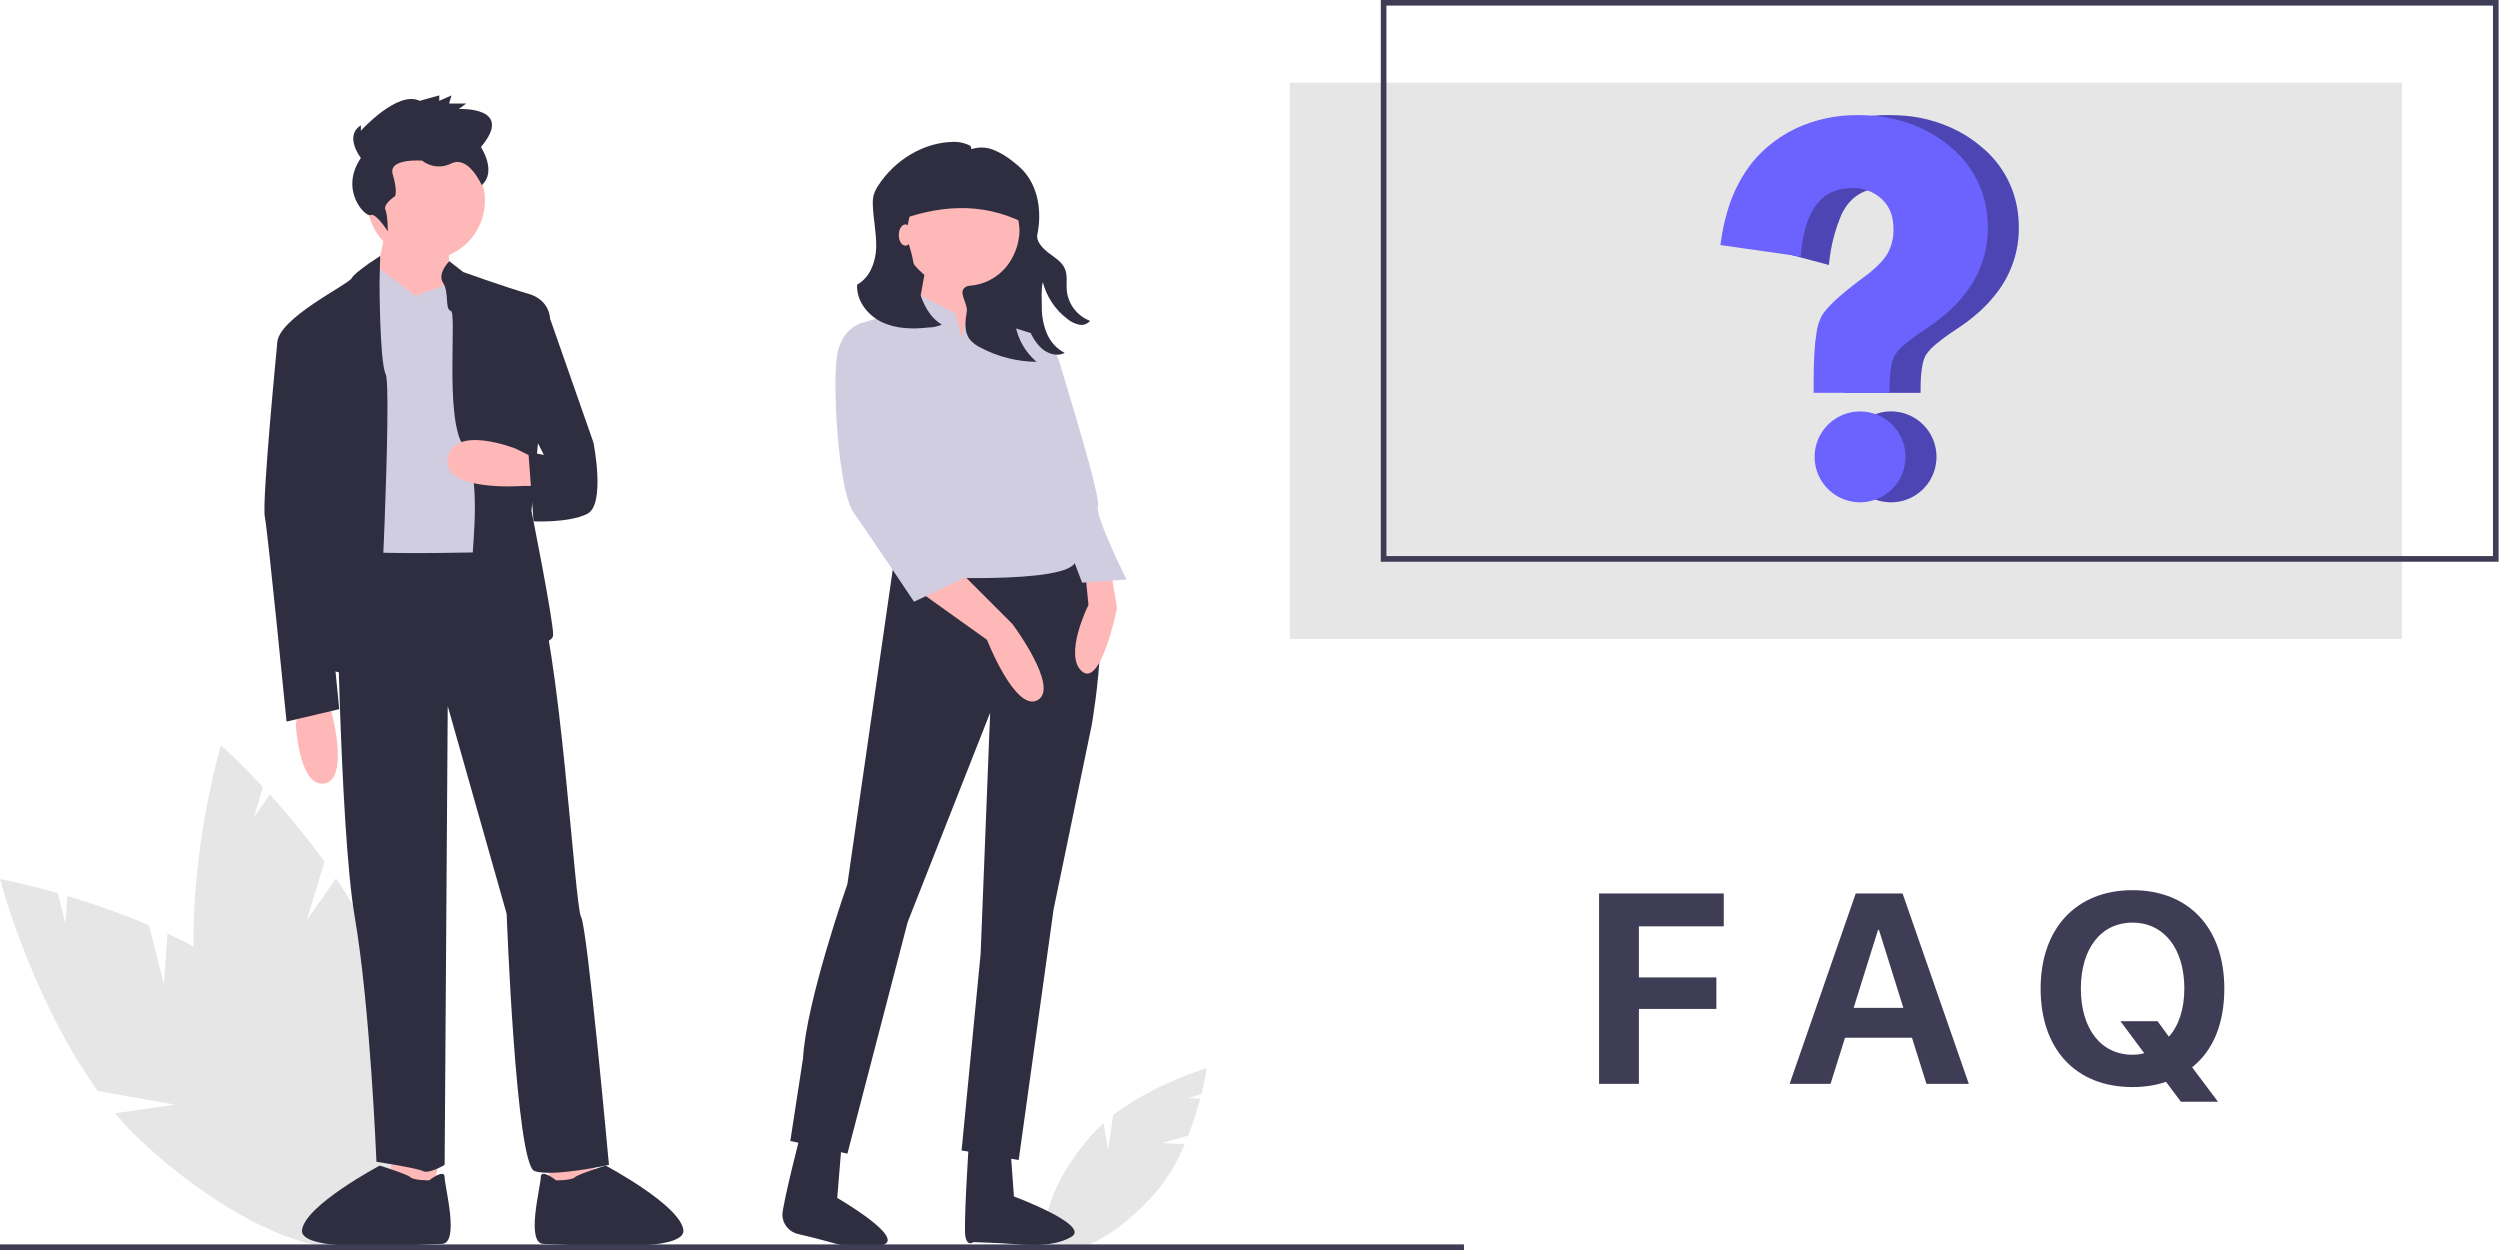 <svg width="888" height="445" viewBox="0 0 888 445" fill="none" xmlns="http://www.w3.org/2000/svg">
<g clip-path="url(#clip0)">
<path d="M853.169 29.395H458.131V226.914H853.169V29.395Z" fill="#E6E6E6"/>
<path d="M412.711 406.048L422.068 403.351C423.728 399.052 425.144 394.663 426.31 390.204L421.916 390.044L426.707 388.663C428.094 383.136 428.662 379.387 428.662 379.387C428.662 379.387 409.686 385.039 395.396 396.068L393.633 408.438L391.946 398.927C390.391 400.307 388.924 401.784 387.555 403.348C373.797 419.165 367.81 436.48 374.183 442.023C380.555 447.565 396.873 439.236 410.631 423.419C414.888 418.283 418.333 412.524 420.846 406.344L412.711 406.048Z" fill="#E6E6E6"/>
<path d="M58.235 349.692L52.902 328.658C43.445 324.65 33.771 321.179 23.924 318.261L23.25 328.037L20.52 317.267C8.308 313.78 0 312.244 0 312.244C0 312.244 11.222 354.918 34.759 387.542L62.185 392.36L40.879 395.432C43.841 398.995 47.024 402.368 50.409 405.532C84.649 437.314 122.786 451.896 135.591 438.101C148.395 424.307 131.018 387.36 96.778 355.577C86.163 345.725 72.829 337.818 59.481 331.595L58.235 349.692Z" fill="#E6E6E6"/>
<path d="M108.955 326.849L115.263 306.086C109.239 297.768 102.752 289.796 95.83 282.208L90.201 290.228L93.43 279.597C84.779 270.3 78.461 264.691 78.461 264.691C78.461 264.691 66.009 307.022 69.295 347.116L90.282 365.417L70.455 357.033C71.149 361.615 72.13 366.148 73.393 370.606C86.276 415.512 111.385 447.707 129.477 442.517C147.568 437.327 151.791 396.716 138.908 351.811C134.914 337.889 127.586 324.228 119.377 312.002L108.955 326.849Z" fill="#E6E6E6"/>
<path d="M194.275 413.765L196.478 423.676L211.894 422.574L210.793 411.563L194.275 413.765Z" fill="#FFB8B8"/>
<path d="M155.735 413.765L153.533 423.676L138.116 422.574L139.218 411.563L155.735 413.765Z" fill="#FFB8B8"/>
<path d="M151.33 92.228C162.885 92.228 172.252 82.861 172.252 71.306C172.252 59.752 162.885 50.385 151.33 50.385C139.775 50.385 130.408 59.752 130.408 71.306C130.408 82.861 139.775 92.228 151.33 92.228Z" fill="#FFB8B8"/>
<path d="M138.116 76.812L132.611 102.139L160.139 110.948L159.038 79.015L138.116 76.812Z" fill="#FFB8B8"/>
<path d="M148.027 105.442L134.173 94.953C134.173 94.953 131.509 91.127 130.408 94.431C129.307 97.734 119.397 109.847 119.397 109.847L127.105 200.141L185.466 201.243C185.466 201.243 162.661 95.984 159.749 99.612C156.836 103.24 149.128 103.24 148.027 105.442Z" fill="#D0CDE1"/>
<path d="M159.589 92.779C159.589 92.779 155.184 97.184 157.387 100.487C159.589 103.79 157.937 109.916 160.139 110.432C162.342 110.948 157.937 148.387 164.544 158.298C171.151 168.208 167.848 193.535 167.848 197.939C167.848 202.344 174.454 228.771 174.454 228.771C174.454 228.771 196.478 230.974 196.478 225.468C196.478 219.962 188.769 181.422 188.769 181.422L195.376 113.15C195.376 113.15 195.376 106.543 187.668 104.341C179.96 102.139 164.544 96.633 164.544 96.633L159.589 92.779Z" fill="#2F2E41"/>
<path d="M190.972 172.613H185.466C185.466 172.613 156.836 174.815 159.038 162.702C161.241 150.59 183.264 159.399 183.264 159.399L189.871 162.702L190.972 172.613Z" fill="#FFB8B8"/>
<path d="M135.048 90.927C135.048 90.927 126.004 96.633 124.903 98.835C123.801 101.038 98.475 113.15 98.475 121.96C98.475 130.769 106.183 140.679 106.183 140.679L116.093 237.581C116.093 237.581 132.611 243.086 133.712 238.682C134.813 234.277 139.218 137.376 137.015 132.971C134.813 128.566 134.813 99.936 134.813 99.936L135.048 90.927Z" fill="#2F2E41"/>
<path d="M106.183 250.794L105.082 257.401C105.082 257.401 106.183 279.424 114.992 278.323C123.801 277.222 118.296 255.199 118.296 255.199L117.195 250.794H106.183Z" fill="#FFB8B8"/>
<path d="M119.397 194.636C119.397 194.636 120.498 293.739 126.004 325.673C131.509 357.606 133.712 412.664 133.712 412.664C133.712 412.664 148.027 414.866 150.229 415.967C152.431 417.069 157.937 413.765 157.937 413.765L159.038 250.794L179.96 324.572C179.96 324.572 183.264 413.765 189.871 415.967C196.478 418.17 216.298 413.765 216.298 413.765C216.298 413.765 208.59 328.976 206.388 325.673C204.186 322.369 198.68 225.468 189.871 207.849L186.567 195.737C186.567 195.737 123.801 197.939 119.397 194.636Z" fill="#2F2E41"/>
<path d="M197.579 419.271C197.579 419.271 192.073 414.866 192.073 418.17C192.073 421.473 186.567 441.845 193.174 441.845C199.781 441.845 243.827 445.699 242.726 436.889C241.625 428.08 215.127 414.014 215.127 414.014C215.127 414.014 205.287 417.069 204.186 418.17C203.084 419.271 197.579 419.271 197.579 419.271Z" fill="#2F2E41"/>
<path d="M152.431 419.271C152.431 419.271 157.937 414.866 157.937 418.17C157.937 421.473 163.443 441.845 156.836 441.845C150.229 441.845 106.183 445.699 107.284 436.889C108.385 428.08 134.883 414.014 134.883 414.014C134.883 414.014 144.723 417.069 145.824 418.17C146.926 419.271 152.431 419.271 152.431 419.271Z" fill="#2F2E41"/>
<path d="M187.668 112.049L195.376 113.15L210.793 157.196C210.793 157.196 215.197 179.219 208.59 182.523C201.983 185.826 189.513 185.181 189.513 185.181L187.668 160.5L193.174 161.601L187.668 150.59V112.049Z" fill="#2F2E41"/>
<path d="M103.981 117.555L98.475 121.96C98.475 121.96 92.969 178.118 94.07 183.624C95.171 189.13 101.778 256.3 101.778 256.3L120.498 251.896L107.284 118.656L103.981 117.555Z" fill="#2F2E41"/>
<path d="M128.184 56.1C128.184 56.1 122.093 48.373 128.184 44.509V46.441C128.184 46.441 141.237 31.952 149.069 35.816L156.031 33.884V35.816L160.382 33.884L159.511 36.782H165.603L162.992 38.713C162.992 38.713 183.007 37.747 170.824 52.236C170.824 52.236 176.615 60.923 171.109 65.756C171.109 65.756 166.473 55.134 160.382 58.032C158.731 58.888 156.87 59.253 155.019 59.081C153.167 58.91 151.404 58.211 149.939 57.066C149.939 57.066 137.757 56.1 139.497 61.895C141.237 67.691 140.367 69.623 140.367 69.623C140.367 69.623 136.016 72.52 136.886 74.452C137.757 76.384 137.757 82.179 137.757 82.179C137.757 82.179 133.406 75.418 131.665 76.384C129.925 77.35 120.353 67.691 128.184 56.1Z" fill="#2F2E41"/>
<path d="M366.909 125.259L320.608 126.409L314.376 71.2H366.909V125.259Z" fill="#2F2E41"/>
<path d="M317.898 196.829L300.997 314.007C300.997 314.007 286.35 355.696 285.223 375.977L280.716 405.271L300.997 409.778L322.405 327.528L351.699 253.165L348.319 338.795L341.559 408.651L361.84 412.031L374.233 323.021L387.754 257.672C387.754 257.672 397.894 201.336 382.12 195.702L317.898 196.829Z" fill="#2F2E41"/>
<path d="M299.641 398.08L297.386 425.504C297.386 425.504 321.52 439.457 313.777 442.162C306.033 444.866 295.433 441.387 293.266 440.772C290.976 440.123 286.702 439.088 283.468 438.322C281.971 437.979 280.623 437.165 279.622 436.001C278.621 434.836 278.019 433.381 277.905 431.85L277.899 431.749C277.704 428.374 285.318 399.049 285.318 399.049L299.641 398.08Z" fill="#2F2E41"/>
<path d="M358.249 398.766L360.149 424.989C360.149 424.989 387.632 435.199 380.548 439.334C373.464 443.469 362.395 442.079 360.149 441.889C356.009 441.541 345.706 441.193 345.706 441.193C345.706 441.193 343.801 442.842 342.965 439.567C342.129 436.292 344.081 407.035 344.081 407.035L358.249 398.766Z" fill="#2F2E41"/>
<path d="M341.559 102.185C353.382 102.185 362.966 92.6 362.966 80.777C362.966 68.954 353.382 59.37 341.559 59.37C329.736 59.37 320.151 68.954 320.151 80.777C320.151 92.6 329.736 102.185 341.559 102.185Z" fill="#FFB8B8"/>
<path d="M329.165 93.171L324.658 117.959L343.812 126.973L348.319 95.425L329.165 93.171Z" fill="#FFB8B8"/>
<path d="M326.911 210.349L350.572 227.25C350.572 227.25 360.713 253.165 368.6 248.658C376.487 244.151 359.586 221.617 359.586 221.617L340.432 202.462L326.911 210.349Z" fill="#FFB8B8"/>
<path d="M394.514 202.462L396.768 215.983C396.768 215.983 391.134 244.151 384.374 238.517C377.614 232.884 386.627 214.856 386.627 214.856L385.501 203.589L394.514 202.462Z" fill="#FFB8B8"/>
<path d="M341.559 120.212L339.305 111.199L325.785 104.438L321.278 110.072L306.631 114.579L323.531 204.716C323.531 204.716 380.994 208.096 382.12 199.082C383.247 190.069 370.853 165.281 370.853 165.281C370.853 165.281 374.233 152.887 373.107 146.127L368.6 119.086L350.572 113.452L346.455 108.471L342.685 114.579L341.559 120.212Z" fill="#D0CDE1"/>
<path d="M310.011 116.832L306.631 114.579C306.631 114.579 299.87 115.705 297.617 124.719C295.363 133.733 297.617 174.295 303.25 182.182C308.884 190.069 324.658 213.73 324.658 213.73L346.066 203.589L323.531 177.675L317.898 145L310.011 116.832Z" fill="#D0CDE1"/>
<path d="M359.586 121.339L368.6 119.086C368.6 119.086 374.233 121.339 376.487 129.226C378.74 137.113 391.134 176.548 390.007 179.928C388.881 183.308 400.148 205.843 400.148 205.843L384.374 206.969L375.36 183.308L366.346 159.647L359.586 121.339Z" fill="#D0CDE1"/>
<path d="M304.455 101.107C308.97 98.628 311.071 93.063 311.221 87.915C311.371 82.766 310.122 77.671 310.024 72.522C309.973 71.468 310.063 70.412 310.291 69.382C310.665 68.104 311.249 66.897 312.017 65.809C317.888 56.813 328.094 50.485 338.843 50.385C340.396 50.365 341.938 50.648 343.383 51.22C344.494 51.665 344.857 51.61 345.07 52.975C347.617 52.135 350.378 52.223 352.866 53.223C355.33 54.225 357.629 55.593 359.684 57.283C360.905 58.191 362.057 59.188 363.13 60.267C368.811 66.152 370.119 75.222 368.474 83.235C367.939 85.84 370.506 88.355 372.63 89.954C374.754 91.554 377.207 93.024 378.25 95.47C379.253 97.823 378.702 100.514 378.904 103.064C379.131 105.475 380.027 107.774 381.491 109.702C382.956 111.631 384.93 113.111 387.191 113.977C386.729 114.53 386.128 114.947 385.449 115.186C384.77 115.425 384.039 115.476 383.334 115.334C381.861 115.023 380.484 114.368 379.315 113.42C374.918 110.162 371.772 105.495 370.403 100.197C369.779 103.034 370.021 105.961 370.044 108.867C369.989 112.109 370.586 115.329 371.8 118.336C373.034 121.358 375.295 123.847 378.184 125.366C375.397 126.73 372.327 125.741 369.965 123.729C367.702 121.581 366.067 118.856 365.236 115.849C363.652 111.048 363.009 105.987 363.344 100.943C360.752 105.307 359.805 110.453 360.673 115.453C361.58 120.551 364.242 125.172 368.197 128.514C361.3 128.455 354.518 126.747 348.416 123.532C346.84 122.818 345.452 121.748 344.359 120.407C342.395 117.683 342.86 113.968 343.41 110.656C343.846 108.037 340.573 104.251 342.448 102.37C343.004 101.82 343.748 101.5 344.531 101.475C347.349 101.264 350.081 100.408 352.516 98.973C354.951 97.538 357.023 95.562 358.573 93.199C360.734 89.949 361.962 86.168 362.122 82.269C362.121 79.405 361.501 76.576 360.305 73.974C359.11 71.372 357.366 69.059 355.195 67.193C353.023 65.327 350.474 63.952 347.721 63.162C344.969 62.372 342.079 62.185 339.248 62.615C336.417 63.044 333.712 64.08 331.318 65.652C328.925 67.223 326.898 69.293 325.378 71.719C323.858 74.145 322.879 76.871 322.51 79.711C322.14 82.55 322.388 85.436 323.236 88.171C323.912 90.372 324.396 92.627 324.684 94.911C325.023 97.562 325.563 100.183 326.298 102.752C327.716 107.69 330.118 112.728 334.563 115.304C333.009 115.969 331.339 116.323 329.649 116.344C324.071 116.959 318.205 116.823 313.156 114.373C308.108 111.924 304.096 106.707 304.455 101.107Z" fill="#2F2E41"/>
<path d="M316.626 79.252C332.645 72.832 348.437 71.462 363.817 79.252V66.311C363.817 64.076 362.929 61.932 361.348 60.351C359.768 58.771 357.624 57.883 355.388 57.883H323.285C322.41 57.883 321.545 58.055 320.737 58.389C319.929 58.724 319.195 59.215 318.576 59.833C317.958 60.451 317.468 61.185 317.133 61.993C316.798 62.801 316.626 63.667 316.626 64.541V79.252Z" fill="#2F2E41"/>
<path d="M321.611 87.266C322.915 87.266 323.972 85.574 323.972 83.488C323.972 81.402 322.915 79.71 321.611 79.71C320.307 79.71 319.25 81.402 319.25 83.488C319.25 85.574 320.307 87.266 321.611 87.266Z" fill="#FFB8B8"/>
<path d="M520 442.01H0V444.01H520V442.01Z" fill="#3F3D56"/>
<path d="M887.5 199.52H490.46V1.52588e-05H887.5V199.52ZM492.46 197.52H885.5V2H492.46V197.52Z" fill="#3F3D56"/>
<path d="M687.83 162.29C687.828 165.481 686.88 168.6 685.105 171.252C683.331 173.904 680.811 175.971 677.862 177.191C674.914 178.411 671.67 178.729 668.54 178.106C665.411 177.483 662.536 175.947 660.28 173.69C658.024 171.434 656.487 168.559 655.864 165.43C655.241 162.3 655.559 159.057 656.779 156.108C657.999 153.16 660.066 150.639 662.718 148.865C665.37 147.091 668.489 146.142 671.68 146.14C673.802 146.134 675.905 146.548 677.867 147.357C679.83 148.167 681.612 149.356 683.113 150.857C684.614 152.358 685.803 154.141 686.613 156.103C687.422 158.065 687.836 160.168 687.83 162.29V162.29Z" fill="#6C63FF"/>
<path opacity="0.3" d="M687.83 162.29C687.828 165.481 686.88 168.6 685.105 171.252C683.331 173.904 680.811 175.971 677.862 177.191C674.914 178.411 671.67 178.729 668.54 178.106C665.411 177.483 662.536 175.947 660.28 173.69C658.024 171.434 656.487 168.559 655.864 165.43C655.241 162.3 655.559 159.057 656.779 156.108C657.999 153.16 660.066 150.639 662.718 148.865C665.37 147.091 668.489 146.142 671.68 146.14C673.802 146.134 675.905 146.548 677.867 147.357C679.83 148.167 681.612 149.356 683.113 150.857C684.614 152.358 685.803 154.141 686.613 156.103C687.422 158.065 687.836 160.168 687.83 162.29V162.29Z" fill="black"/>
<path d="M717.08 80.88C717.111 86.158 716.023 91.382 713.89 96.21C712.966 98.288 711.858 100.279 710.58 102.16C707.931 105.989 704.753 109.423 701.14 112.36C700.52 112.88 699.84 113.42 698.93 114.12C697.79 114.97 696.52 115.86 695.06 116.82C692.482 118.487 690.001 120.3 687.63 122.25C686.224 123.346 685.004 124.663 684.02 126.15C682.79 128.3 682.17 132.46 682.17 138.52V139.52H655.21V134.84C655.21 131.18 655.3 128.1 655.47 125.42C655.592 122.992 655.846 120.571 656.23 118.17C656.494 116.058 657.13 114.01 658.11 112.12C659.88 109.17 664.15 105.16 671.15 99.86C671.45 99.64 671.75 99.41 672.06 99.18C672.35 98.98 672.63 98.77 672.92 98.55C675.345 96.828 677.578 94.85 679.58 92.65C680.165 91.965 680.706 91.244 681.2 90.49L681.33 90.29C682.898 87.513 683.666 84.357 683.55 81.17C683.558 80.364 683.504 79.558 683.39 78.76C683.079 75.647 681.634 72.757 679.33 70.64C676.83 68.349 673.607 67.004 670.22 66.84C669.79 66.8 669.39 66.79 668.98 66.79C667.386 66.781 665.798 66.969 664.25 67.35C661.349 68.066 658.747 69.675 656.81 71.95C655.784 73.162 654.91 74.495 654.21 75.92C651.847 81.37 650.336 87.151 649.73 93.06L649.63 94.11L624.25 87.35V76.16C624.37 75.71 624.5 75.26 624.64 74.82C626.26 69.208 628.842 63.92 632.27 59.19C633.735 57.183 635.386 55.318 637.2 53.62C637.63 53.19 638.1 52.77 638.57 52.36C641.624 49.709 645.017 47.476 648.66 45.72L648.98 45.57C655.88 42.381 663.409 40.782 671.01 40.89C671.8 40.89 672.73 40.9 673.65 40.95C681.203 41.142 688.617 43.032 695.34 46.48C698.359 48.043 701.188 49.949 703.77 52.16C711.015 58.066 715.681 66.557 716.78 75.84C716.98 77.513 717.081 79.196 717.08 80.88Z" fill="#6C63FF"/>
<path opacity="0.3" d="M717.08 80.88C717.111 86.158 716.023 91.382 713.89 96.21C712.966 98.288 711.858 100.279 710.58 102.16C707.931 105.989 704.753 109.423 701.14 112.36C700.52 112.88 699.84 113.42 698.93 114.12C697.79 114.97 696.52 115.86 695.06 116.82C692.482 118.487 690.001 120.3 687.63 122.25C686.224 123.346 685.004 124.663 684.02 126.15C682.79 128.3 682.17 132.46 682.17 138.52V139.52H655.21V134.84C655.21 131.18 655.3 128.1 655.47 125.42C655.592 122.992 655.846 120.571 656.23 118.17C656.494 116.058 657.13 114.01 658.11 112.12C659.88 109.17 664.15 105.16 671.15 99.86C671.45 99.64 671.75 99.41 672.06 99.18C672.35 98.98 672.63 98.77 672.92 98.55C675.345 96.828 677.578 94.85 679.58 92.65C680.165 91.965 680.706 91.244 681.2 90.49L681.33 90.29C682.898 87.513 683.666 84.357 683.55 81.17C683.558 80.364 683.504 79.558 683.39 78.76C683.079 75.647 681.634 72.757 679.33 70.64C676.83 68.349 673.607 67.004 670.22 66.84C669.79 66.8 669.39 66.79 668.98 66.79C667.386 66.781 665.798 66.969 664.25 67.35C661.349 68.066 658.747 69.675 656.81 71.95C655.784 73.162 654.91 74.495 654.21 75.92C651.847 81.37 650.336 87.151 649.73 93.06L649.63 94.11L624.25 87.35V76.16C624.37 75.71 624.5 75.26 624.64 74.82C626.26 69.208 628.842 63.92 632.27 59.19C633.735 57.183 635.386 55.318 637.2 53.62C637.63 53.19 638.1 52.77 638.57 52.36C641.624 49.709 645.017 47.476 648.66 45.72L648.98 45.57C655.88 42.381 663.409 40.782 671.01 40.89C671.8 40.89 672.73 40.9 673.65 40.95C681.203 41.142 688.617 43.032 695.34 46.48C698.359 48.043 701.188 49.949 703.77 52.16C711.015 58.066 715.681 66.557 716.78 75.84C716.98 77.513 717.081 79.196 717.08 80.88Z" fill="black"/>
<path d="M676.83 162.29C676.828 165.481 675.88 168.6 674.105 171.252C672.331 173.904 669.811 175.971 666.862 177.191C663.914 178.411 660.67 178.729 657.54 178.106C654.411 177.483 651.536 175.947 649.28 173.69C647.024 171.434 645.487 168.559 644.864 165.43C644.241 162.3 644.559 159.057 645.779 156.108C646.999 153.16 649.066 150.639 651.718 148.865C654.37 147.091 657.489 146.142 660.68 146.14C662.802 146.134 664.905 146.548 666.867 147.357C668.83 148.167 670.612 149.356 672.113 150.857C673.614 152.358 674.803 154.141 675.613 156.103C676.422 158.065 676.836 160.168 676.83 162.29Z" fill="#6C63FF"/>
<path d="M706.08 80.88C706.111 86.158 705.023 91.382 702.89 96.21C701.966 98.288 700.858 100.279 699.58 102.16C696.931 105.989 693.753 109.423 690.14 112.36C689.52 112.88 688.84 113.42 687.93 114.12C686.79 114.97 685.52 115.86 684.06 116.82C681.482 118.487 679.001 120.3 676.63 122.25C675.224 123.346 674.004 124.663 673.02 126.15C671.79 128.3 671.17 132.46 671.17 138.52V139.52H644.21V134.84C644.21 131.18 644.3 128.1 644.47 125.42C644.592 122.992 644.846 120.571 645.23 118.17C645.494 116.058 646.13 114.01 647.11 112.12C648.88 109.17 653.15 105.16 660.15 99.86C660.45 99.64 660.75 99.41 661.06 99.18C661.35 98.98 661.63 98.77 661.92 98.55C664.345 96.828 666.578 94.85 668.58 92.65C669.165 91.965 669.706 91.244 670.2 90.49L670.33 90.29C671.898 87.513 672.666 84.357 672.55 81.17C672.558 80.364 672.504 79.558 672.39 78.76C672.079 75.647 670.634 72.757 668.33 70.64C665.83 68.349 662.607 67.004 659.22 66.84C658.79 66.8 658.39 66.79 657.98 66.79C656.386 66.781 654.798 66.969 653.25 67.35C650.349 68.066 647.747 69.675 645.81 71.95C644.784 73.162 643.91 74.495 643.21 75.92C641.41 79.51 640.24 84.27 639.73 90.06L639.63 91.11L611.09 87.04L611.23 86.05C611.731 82.248 612.537 78.493 613.64 74.82C615.26 69.208 617.842 63.92 621.27 59.19C622.735 57.183 624.386 55.318 626.2 53.62C626.63 53.19 627.1 52.77 627.57 52.36C630.624 49.709 634.017 47.476 637.66 45.72L637.98 45.57C644.88 42.381 652.409 40.782 660.01 40.89C660.8 40.89 661.73 40.9 662.65 40.95C670.203 41.142 677.617 43.032 684.34 46.48C687.359 48.043 690.188 49.949 692.77 52.16C700.015 58.066 704.681 66.557 705.78 75.84C705.98 77.513 706.081 79.196 706.08 80.88V80.88Z" fill="#6C63FF"/>
<path d="M582.141 385V358.375H609.656V347.172H582.141V329.031H612.281V317.359H567.984V385H582.141ZM684.281 385H699.328L675.797 317.359H659.156L635.672 385H650.203L655.359 368.594H679.125L684.281 385ZM667.078 330.297H667.406L676.078 358H658.406L667.078 330.297ZM757.453 386.125C761.812 386.125 765.797 385.516 769.359 384.25L774.656 391.328H787.828L778.641 379.094C786.281 373.047 790.078 363.297 790.078 351.156C790.078 329.5 777.375 316.188 757.453 316.188C737.531 316.188 724.828 329.734 724.828 351.156C724.828 372.625 737.25 386.125 757.453 386.125ZM757.453 374.641C746.25 374.641 739.125 365.406 739.125 351.156C739.125 336.953 746.25 327.719 757.453 327.719C768.656 327.719 775.875 336.953 775.875 351.156C775.875 358.234 773.953 364.281 770.391 368.219L766.359 362.734H753.188L761.625 374.078C760.359 374.453 758.953 374.641 757.453 374.641Z" fill="#3F3D56"/>
</g>
<defs>
<clipPath id="clip0">
<rect width="887.5" height="444.01" fill="white"/>
</clipPath>
</defs>
</svg>
